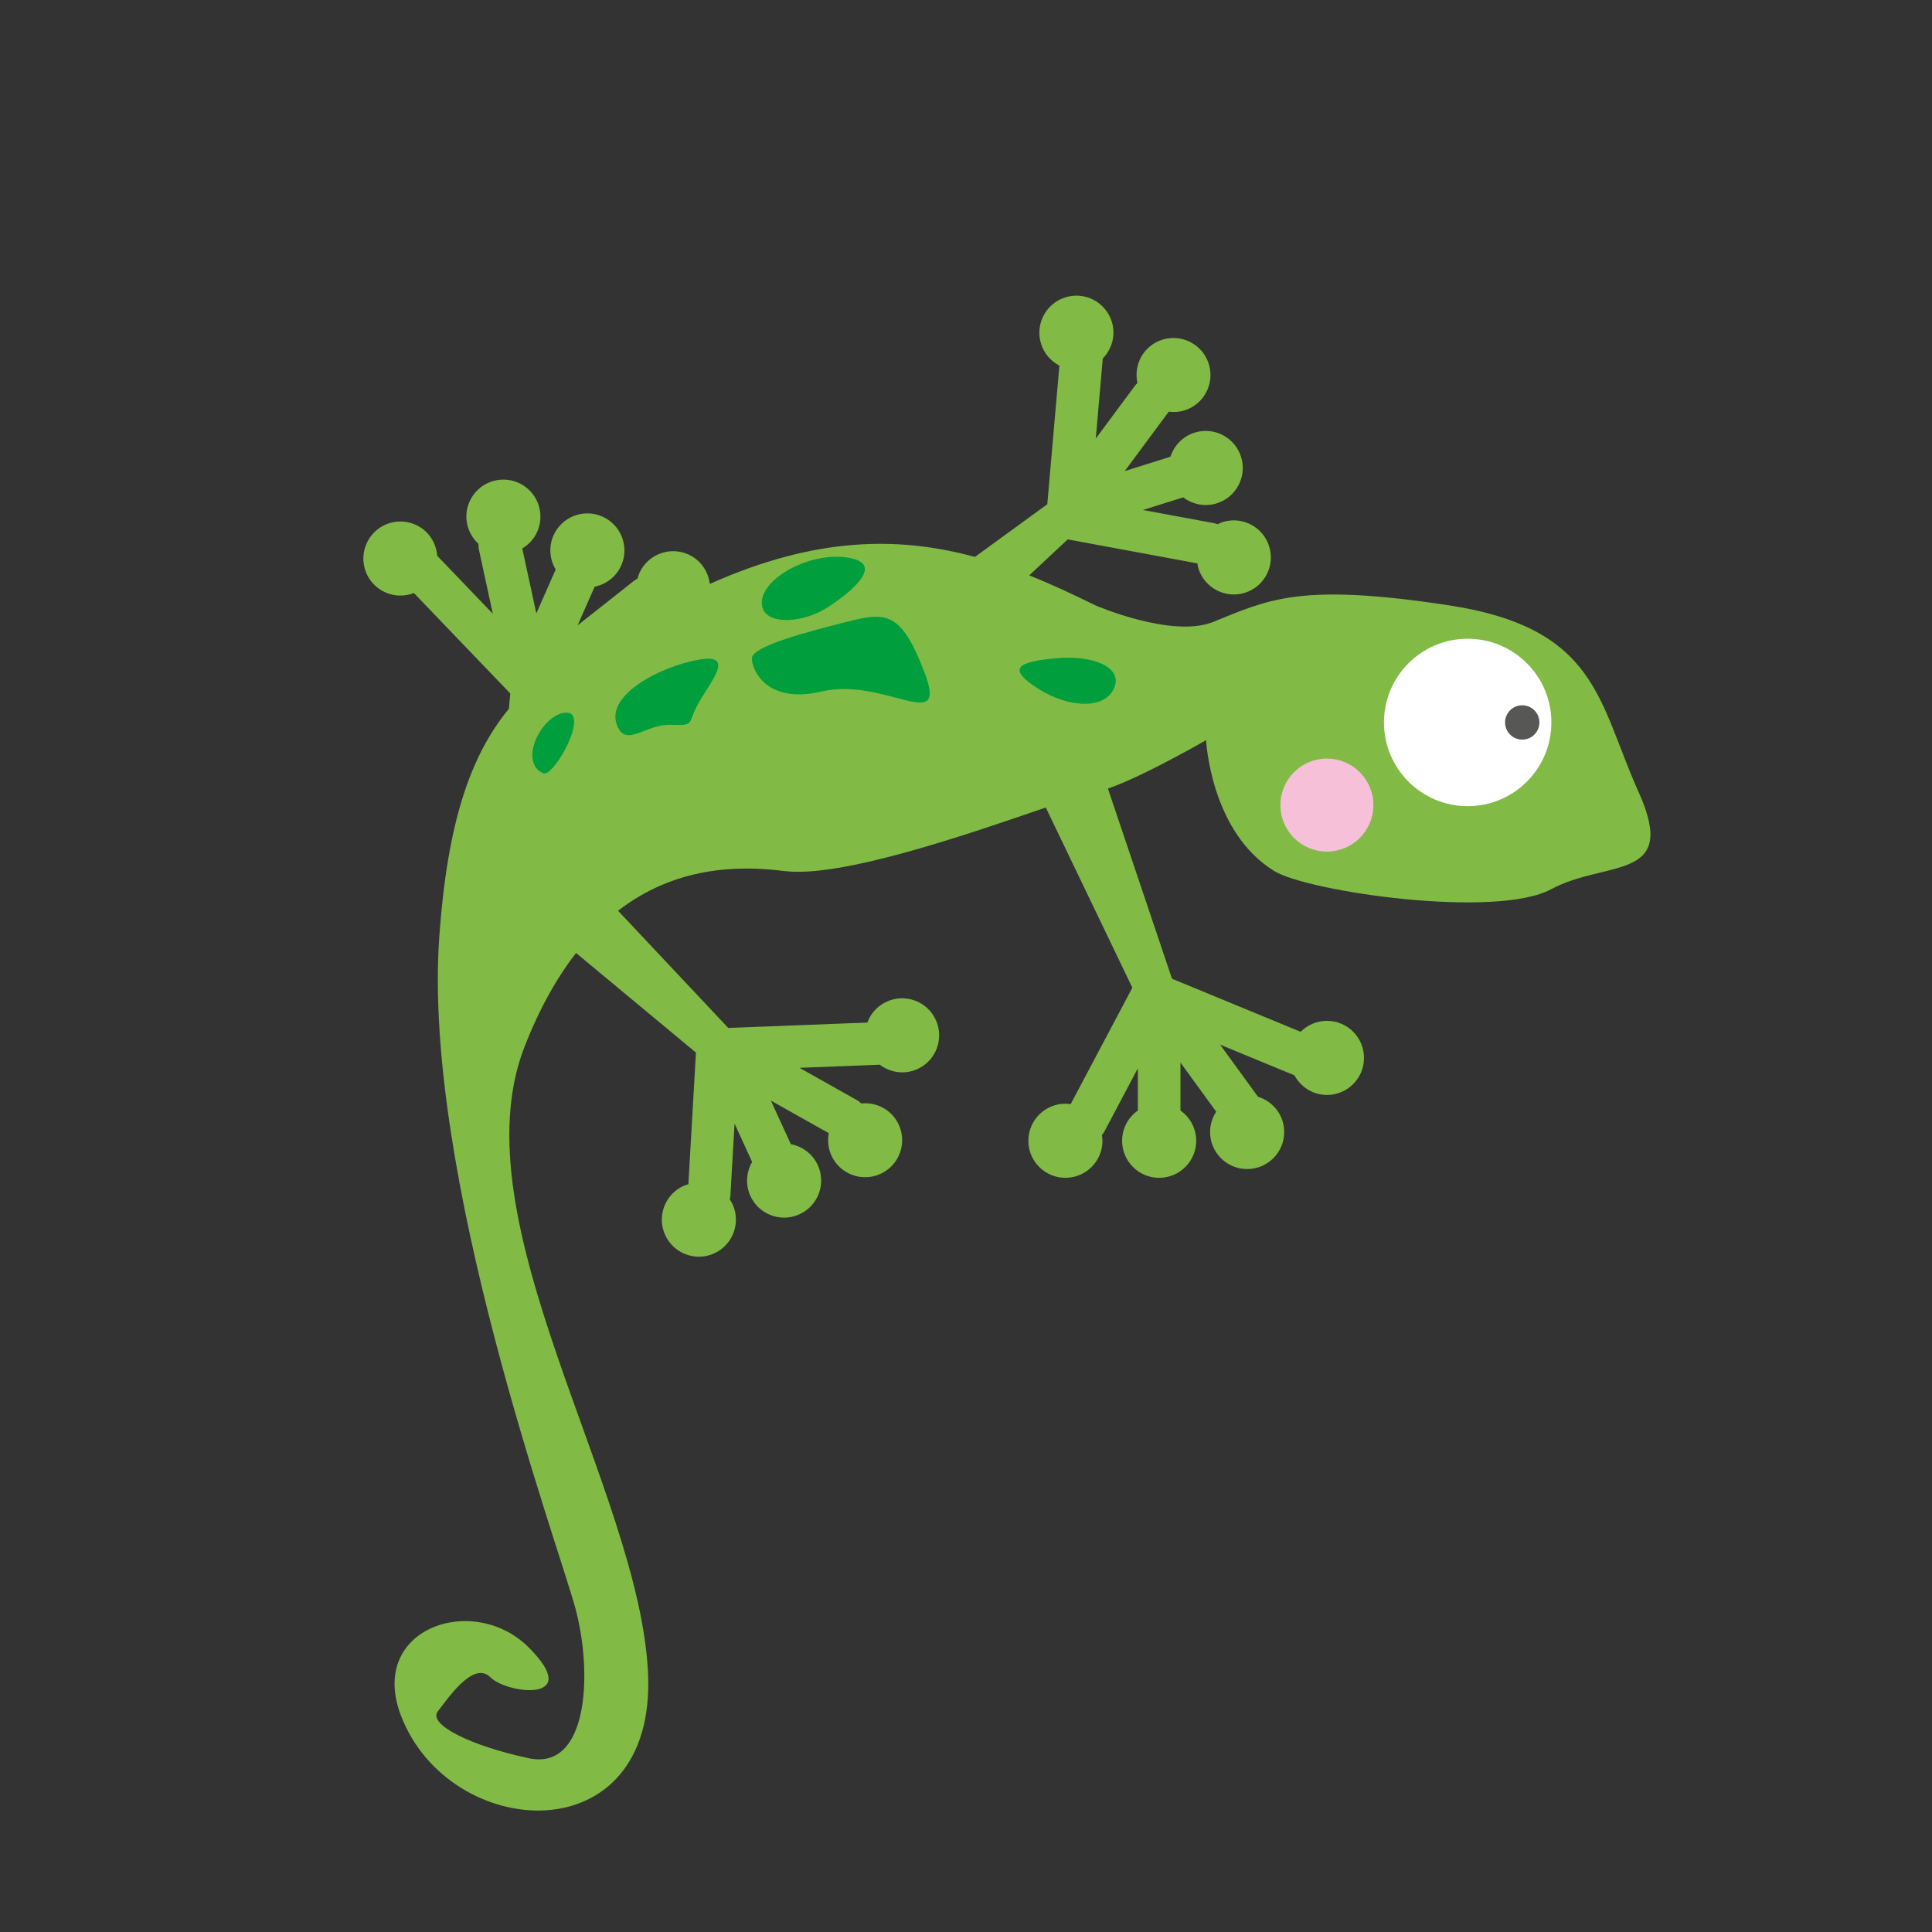 <?xml version="1.0" encoding="utf-8"?>
<!-- Generator: Adobe Illustrator 16.0.0, SVG Export Plug-In . SVG Version: 6.00 Build 0)  -->
<!DOCTYPE svg PUBLIC "-//W3C//DTD SVG 1.1//EN" "http://www.w3.org/Graphics/SVG/1.1/DTD/svg11.dtd">
<svg version="1.1" id="Layer_1" xmlns="http://www.w3.org/2000/svg" xmlns:xlink="http://www.w3.org/1999/xlink" x="0px" y="0px"
	 width="226.77px" height="226.77px" viewBox="0 0 226.77 226.77" enable-background="new 0 0 226.77 226.77" xml:space="preserve">
<rect x="0" y="0" width="226.77" height="226.77" fill="#333333" stroke="none"/>
<g>
	<path fill="#81BB45" d="M192.331,92.961c-4.769-10.586-4.769-19.236-22.269-21.911s-21.141-0.683-27.666,1.949
		c-4.833,1.949-13.834-1.949-13.834-1.949c-2.587-1.279-5.155-2.477-7.755-3.516l4.515-4.223l15.223,2.817
		c0.033,0.201,0.062,0.401,0.124,0.601c0.719,2.29,3.16,3.566,5.451,2.847c2.292-0.719,3.566-3.161,2.847-5.451
		c-0.719-2.291-3.16-3.566-5.451-2.847c-0.211,0.066-0.403,0.162-0.597,0.256c-0.15-0.06-0.308-0.107-0.473-0.138l-8.292-1.535
		l4.72-1.481c0.004-0.001,0.007-0.003,0.011-0.004c1.085,0.829,2.539,1.142,3.94,0.702c2.291-0.72,3.565-3.162,2.846-5.452
		c-0.719-2.291-3.16-3.565-5.451-2.847c-1.401,0.44-2.416,1.528-2.833,2.828c-0.004,0.001-0.007,0.001-0.011,0.002l-5.359,1.682
		l5.164-6.968c0.604,0.078,1.232,0.041,1.853-0.154c2.291-0.719,3.565-3.161,2.846-5.451c-0.719-2.291-3.16-3.565-5.451-2.847
		c-2.169,0.681-3.404,2.905-2.922,5.084c-0.102,0.098-0.201,0.199-0.288,0.316l-4.601,6.208l0.818-9.398
		c1.084-1.109,1.554-2.75,1.058-4.332c-0.719-2.291-3.16-3.566-5.451-2.847s-3.566,3.16-2.847,5.451
		c0.361,1.15,1.157,2.043,2.15,2.557l-1.419,16.277l-8.496,6.183c-8.967-2.442-18.728-2.374-31.117,3.17
		c-0.175-1.478-1.087-2.83-2.547-3.475c-2.197-0.968-4.766,0.028-5.733,2.226c-0.089,0.202-0.145,0.409-0.201,0.616
		c-0.145,0.074-0.285,0.161-0.417,0.266L67.8,73.397l1.995-4.524c0.001-0.003,0.002-0.007,0.003-0.011
		c1.338-0.271,2.531-1.158,3.124-2.501c0.97-2.197-0.028-4.764-2.225-5.732s-4.765,0.027-5.733,2.223
		c-0.592,1.345-0.443,2.825,0.261,3.995c-0.001,0.003-0.004,0.006-0.005,0.01l-2.268,5.142L61.3,64.373
		c0.753-0.446,1.384-1.114,1.764-1.976c0.969-2.199-0.027-4.767-2.225-5.735s-4.765,0.027-5.732,2.226
		c-0.773,1.752-0.281,3.727,1.058,4.952c-0.01,0.213-0.003,0.43,0.044,0.649l1.636,7.552l-6.529-6.809
		c-0.119-1.546-1.043-2.982-2.561-3.651c-2.198-0.969-4.766,0.027-5.734,2.225c-0.969,2.196,0.026,4.765,2.225,5.732
		c1.103,0.486,2.299,0.476,3.339,0.069l11.31,11.793l-0.163,1.792c-4.584,5.591-7.221,13.476-8.168,26.726
		c-2,27.956,14,71.456,16,78.956s1.5,19-5.5,17.5s-11.846-4-10.673-5.5s4.173-6,6.173-4s11,3,4.5-3.5s-18.927-2.25-15,8
		c5.667,14.797,30,16.5,29-5s-22.5-53-14.5-73.5c1.781-4.564,3.836-8.17,6.052-11.014l14.072,11.688l-0.889,15.457
		c-0.194,0.059-0.39,0.111-0.58,0.199c-2.183,1-3.142,3.582-2.142,5.764c1.001,2.184,3.583,3.143,5.766,2.143
		c2.183-1.002,3.142-3.582,2.141-5.766c-0.092-0.201-0.21-0.379-0.327-0.559c0.041-0.156,0.067-0.32,0.077-0.488l0.484-8.416
		l2.06,4.494c0.001,0.004,0.004,0.006,0.006,0.01c-0.686,1.18-0.814,2.662-0.202,3.998c1,2.184,3.582,3.141,5.765,2.141
		s3.142-3.582,2.142-5.764c-0.612-1.336-1.818-2.207-3.161-2.457c-0.001-0.004-0.002-0.008-0.003-0.01l-2.341-5.109l6.799,3.824
		c-0.166,0.859-0.084,1.775,0.308,2.631c1.001,2.184,3.583,3.143,5.766,2.143s3.142-3.582,2.141-5.766
		c-0.798-1.742-2.602-2.686-4.407-2.494c-0.153-0.15-0.319-0.289-0.515-0.398l-6.735-3.787l9.427-0.365
		c1.236,0.936,2.923,1.195,4.43,0.506c2.184-1,3.143-3.582,2.142-5.766c-1-2.183-3.582-3.142-5.765-2.141
		c-1.096,0.502-1.882,1.403-2.268,2.453l-16.325,0.633l-12.938-13.758c6.65-5.139,13.95-5.365,19.523-4.661
		c6.776,0.855,22.052-4.504,30.683-7.455l10.161,21.149l-7.246,13.678c-0.202-0.027-0.402-0.061-0.611-0.061
		c-2.4,0-4.349,1.947-4.349,4.35c0,2.4,1.948,4.348,4.349,4.348c2.401,0,4.349-1.947,4.349-4.348c0-0.232-0.033-0.453-0.068-0.676
		c0.098-0.121,0.2-0.238,0.276-0.381l3.947-7.449v4.945c0,0.004,0.001,0.006,0.001,0.01c-1.115,0.787-1.85,2.08-1.85,3.551
		c0,2.4,1.948,4.348,4.349,4.348c2.401,0,4.349-1.947,4.349-4.348c0-1.471-0.733-2.764-1.85-3.551c0-0.004,0.001-0.008,0.001-0.01
		v-5.621l4.195,5.77c-0.45,0.686-0.717,1.502-0.717,2.383c0,2.4,1.948,4.348,4.349,4.348c2.401,0,4.349-1.947,4.349-4.348
		c0-1.957-1.3-3.592-3.075-4.139l-4.446-6.113l8.723,3.598c0.733,1.365,2.158,2.305,3.816,2.305c2.401,0,4.349-1.947,4.349-4.348
		c0-2.402-1.947-4.35-4.349-4.35c-1.205,0-2.296,0.492-3.084,1.285l-15.104-6.228l-7.521-22.323
		c4.146-1.414,11.525-5.684,11.525-5.684s0.512,10.78,8,15.364c3.973,2.432,26,5.636,32.5,2.136S197.1,103.547,192.331,92.961z"/>
	<g>
		<path fill="#009E3C" d="M96.382,81.171c7.411-1.751,14.93,5.172,12.161-2.164s-4.581-7.18-9.197-6.008s-11.062,2.854-11.089,4.263
			S90.034,82.671,96.382,81.171z"/>
	</g>
	<g>
		<path fill="#009E3C" d="M72.402,85.073c1.027,2.785,3.328-0.099,6.328,0s1.848-0.081,3.299-2.616s4.299-5.777,0-5.031
			S71.073,81.474,72.402,85.073z"/>
	</g>
	<g>
		<path fill="#009E3C" d="M89.48,71.258c0.567,2.203,4.93,1.837,7.715,0s6.897-5.173,2.151-5.831S88.73,68.345,89.48,71.258z"/>
	</g>
	<g>
		<path fill="#009E3C" d="M63.73,90.757c1.249,0.589,5.5-7.135,2.75-7.11S60.73,89.343,63.73,90.757z"/>
	</g>
	<g>
		<path fill="#009E3C" d="M121.994,80.921c3.164,1.985,7.413,2.5,8.699,0s-2.214-4.068-6.714-3.659S118.009,78.421,121.994,80.921z"
			/>
	</g>
	<g>
		<g>
			<g>
				<circle fill="#F6C0D9" cx="155.746" cy="94.497" r="5.458"/>
			</g>
		</g>
	</g>
	<g>
		<path fill="#FFFFFF" d="M182.095,84.797c0,5.428-4.398,9.827-9.826,9.827c-5.427,0-9.825-4.399-9.825-9.827
			c0-5.424,4.398-9.824,9.825-9.824C177.697,74.973,182.095,79.373,182.095,84.797z"/>
	</g>
	<g>
		<circle fill="#575756" cx="178.674" cy="84.798" r="2.015"/>
	</g>
</g>
</svg>
